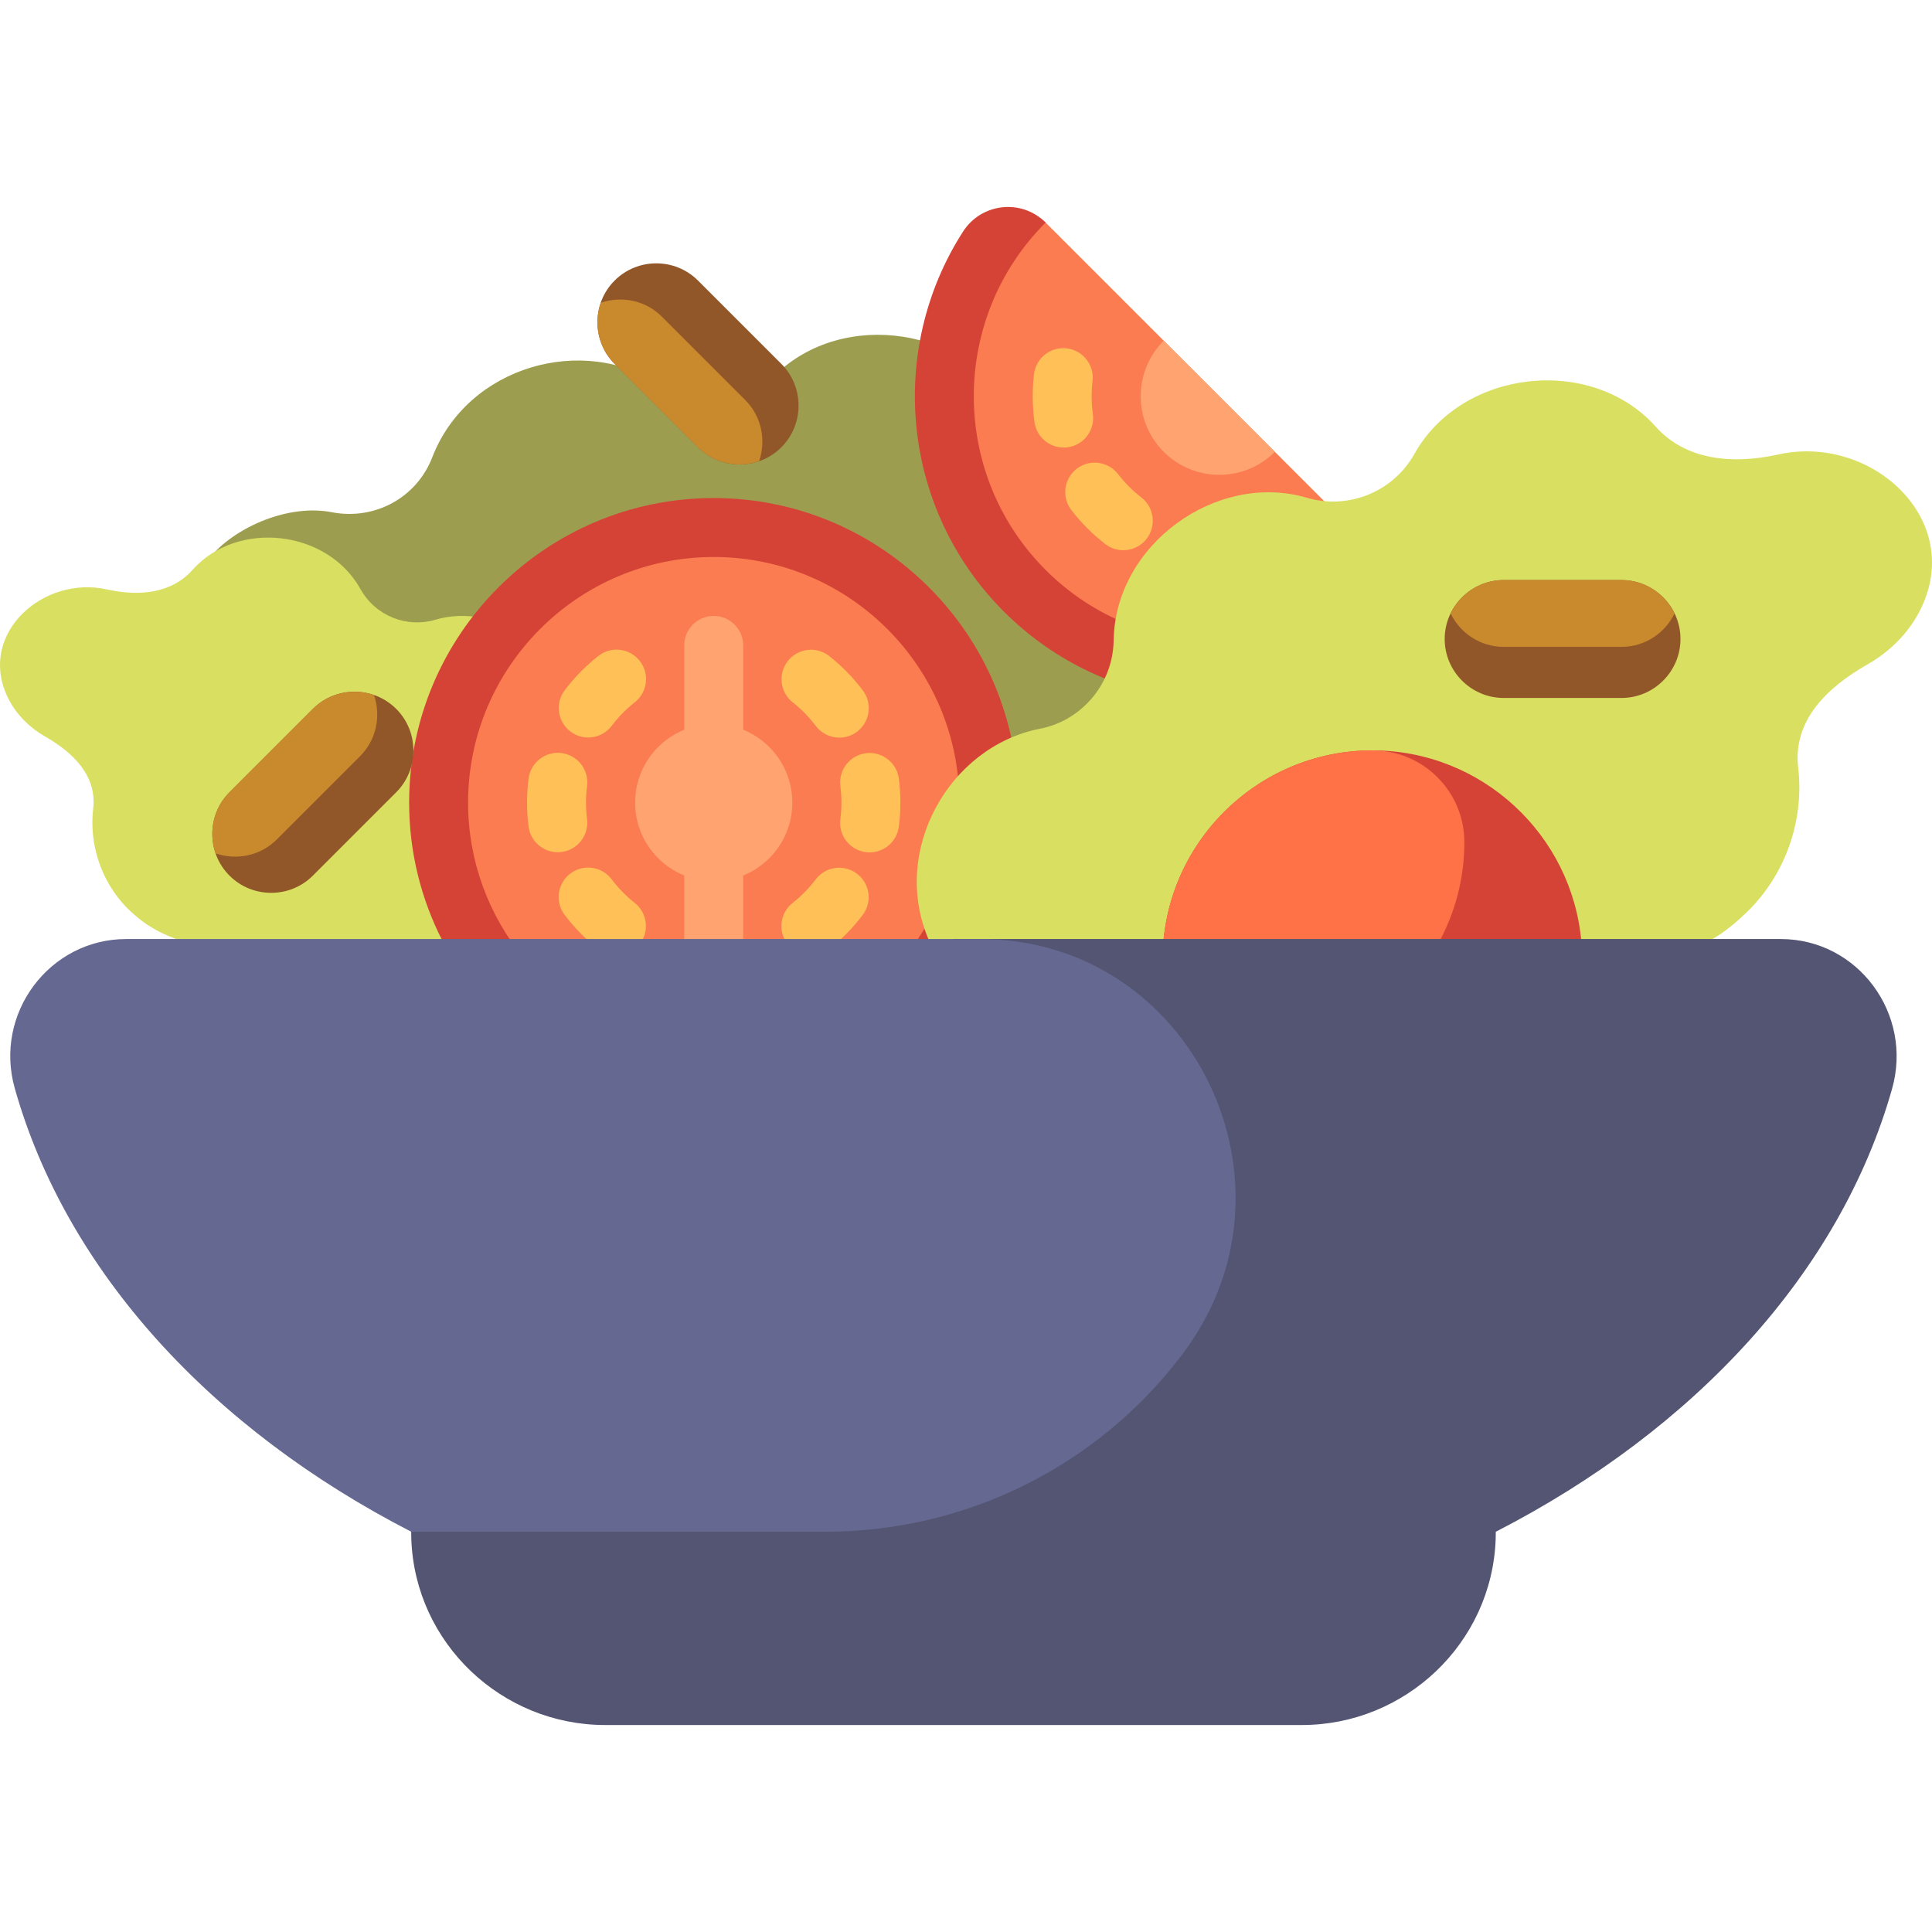 <svg version="1.1" id="Capa_1" xmlns="http://www.w3.org/2000/svg" xmlns:xlink="http://www.w3.org/1999/xlink" x="0px" y="0px" viewBox="0 0 512 512" style="enable-background:new 0 0 512 512;" xml:space="preserve" width="300" height="300" xmlns:svgjs="http://svgjs.dev/svgjs"><g width="100%" height="100%" transform="matrix(1,0,0,1,0,0)"><path style="" d="M296.73,120.772c-11.358,3.167-22.921-2.118-28.263-11.847c-11.979-22.06-44.912-27.281-63.053-9.518&#xA;&#9;c-8.863,8.466-21.727,8.598-30.387,2.626c-20.297-13.619-51.068-5.134-60.457,19.124c-4.146,10.764-15.224,16.721-26.477,14.62&#xA;&#9;c-11.43-2.301-25.232,3.72-31.955,11.365l138.868,138.87c8.894,0.738,17.942,1.303,27.102,1.695l124.998-127.083&#xA;&#9;C348.397,135.308,321.618,113.714,296.73,120.772z" fill="#9d9d50" fill-opacity="1" data-original-color="#8a8b47ff" stroke="none" stroke-opacity="1"/><path style="" d="M271.577,156.56c26.553,26.553,68.49,28.342,97.115,5.368c3.367-2.703,3.597-7.756,0.545-10.81&#xA;&#9;L277.017,58.9c-3.053-3.053-8.107-2.822-10.81,0.545C243.236,88.071,245.025,130.008,271.577,156.56z" fill="#fb7c50" fill-opacity="1" data-original-color="#bd7155ff" stroke="none" stroke-opacity="1"/><g>
	<path style="" d="M274.022,99.156c-0.5,4.226-0.456,8.506,0.13,12.72c0.595,4.272,4.541,7.254,8.813,6.659&#xA;&#9;&#9;c1.75-0.244,3.283-1.049,4.442-2.209c1.673-1.673,2.568-4.082,2.217-6.605c-0.402-2.892-0.433-5.829-0.09-8.731&#xA;&#9;&#9;c0.507-4.285-2.556-8.168-6.839-8.674C278.412,91.809,274.528,94.872,274.022,99.156z" fill="#ffc057" fill-opacity="1" data-original-color="#dfce4eff" stroke="none" stroke-opacity="1"/>
	<path style="" d="M302.462,131.82c-1.141-0.881-2.24-1.849-3.268-2.876c-1.035-1.035-2.01-2.143-2.898-3.296&#xA;&#9;&#9;c-2.633-3.417-7.538-4.052-10.955-1.418c-3.418,2.629-4.052,7.538-1.419,10.955c1.296,1.681,2.717,3.298,4.225,4.806&#xA;&#9;&#9;c1.497,1.497,3.1,2.907,4.766,4.194c3.144,2.429,7.554,2.086,10.292-0.652c0.234-0.234,0.457-0.487,0.666-0.756&#xA;&#9;&#9;C306.506,139.361,305.876,134.457,302.462,131.82z" fill="#ffc057" fill-opacity="1" data-original-color="#dfce4eff" stroke="none" stroke-opacity="1"/>
</g><path style="" d="M277.101,151.037c-25.38-25.38-25.38-66.676,0-92.054c-6.376-6.376-16.999-5.208-21.876,2.375&#xA;&#9;c-20.092,31.24-16.482,73.415,10.829,100.726s69.485,30.922,100.726,10.829c7.583-4.877,8.751-15.5,2.376-21.876&#xA;&#9;C343.776,176.416,302.479,176.416,277.101,151.037z" fill="#d54337" fill-opacity="1" data-original-color="#ac3c33ff" stroke="none" stroke-opacity="1"/><path style="" d="M308.399,119.738c8.134,8.134,21.323,8.135,29.457,0l-29.457-29.457&#xA;&#9;C300.264,98.416,300.264,111.604,308.399,119.738z" fill="#ffa371" fill-opacity="1" data-original-color="#ce9276ff" stroke="none" stroke-opacity="1"/><path style="" d="M190.897,266.833c-6.576-4.53-9.097-12.962-5.839-20.342c7.323-16.654-3.652-36.085-20.355-39.39&#xA;&#9;c-7.206-1.33-13.476-7.763-13.672-16.341c-0.187-17.772-18.976-31.488-35.737-26.498c-7.422,2.171-15.718-0.935-19.752-8.126&#xA;&#9;c-8.781-15.813-32.601-18.379-44.433-5.212c-5.625,6.423-14.323,7.14-22.652,5.308c-16.909-3.843-33.948,11.441-26.775,27.77&#xA;&#9;c2.065,4.818,5.919,8.701,10.199,11.136c7.566,4.335,13.84,10.464,12.809,19.207c-1.079,9.356,2.052,19.029,8.73,26.017&#xA;&#9;c5.889,5.961,10.673,7.422,14.4,8.965c-2.576-1.484-4.871-2.921-6.878-4.291c2.007,1.37,4.302,2.807,6.878,4.291&#xA;&#9;c1.5,0.621,2.827,1.258,3.987,2.205c8.674,4.61,20.178,9.586,35.319,14.468c32.529,10.489,72.509,17.546,115.764,20.615&#xA;&#9;C201.691,278.5,197.229,271.066,190.897,266.833z" fill="#d9df61" fill-opacity="1" data-original-color="#c4c65aff" stroke="none" stroke-opacity="1"/><path style="" d="M189.141,139.796c-40.264,0-72.904,32.64-72.904,72.904c0,14.26,4.11,27.553,11.188,38.79&#xA;&#9;c34.257,7.095,73.37,11.166,114.193,11.79c12.639-13.11,20.428-30.931,20.428-50.579&#xA;&#9;C262.045,172.436,229.404,139.796,189.141,139.796z" fill="#fb7c50" fill-opacity="1" data-original-color="#bd7155ff" stroke="none" stroke-opacity="1"/><g>
	<path style="" d="M158.557,173.836c-3.342,2.635-6.336,5.692-8.902,9.087c-2.601,3.442-1.918,8.34,1.523,10.941&#xA;&#9;&#9;c1.41,1.064,3.063,1.58,4.703,1.58c2.365,0,4.702-1.071,6.238-3.103c1.76-2.33,3.816-4.428,6.11-6.236&#xA;&#9;&#9;c3.388-2.67,3.969-7.583,1.298-10.97C166.856,171.746,161.944,171.166,158.557,173.836z" fill="#ffc057" fill-opacity="1" data-original-color="#dfce4eff" stroke="none" stroke-opacity="1"/>
	<path style="" d="M168.199,239.271c-2.291-1.81-4.344-3.91-6.102-6.243c-2.596-3.444-7.494-4.132-10.94-1.535&#xA;&#9;&#9;c-3.444,2.597-4.132,7.494-1.535,10.94c2.562,3.398,5.554,6.459,8.893,9.096c1.433,1.132,3.141,1.682,4.837,1.682&#xA;&#9;&#9;c2.308,0,4.593-1.019,6.134-2.97C172.161,246.857,171.585,241.944,168.199,239.271z" fill="#ffc057" fill-opacity="1" data-original-color="#dfce4eff" stroke="none" stroke-opacity="1"/>
	<path style="" d="M155.57,217.043c-0.184-1.43-0.277-2.891-0.277-4.344c0-1.464,0.095-2.937,0.282-4.38&#xA;&#9;&#9;c0.554-4.277-2.465-8.195-6.744-8.749c-4.275-0.558-8.195,2.465-8.749,6.744c-0.273,2.105-0.411,4.253-0.411,6.386&#xA;&#9;&#9;c0,2.116,0.136,4.248,0.404,6.335c0.506,3.941,3.867,6.816,7.738,6.816c0.331,0,0.668-0.022,1.005-0.065&#xA;&#9;&#9;C153.097,225.237,156.12,221.323,155.57,217.043z" fill="#ffc057" fill-opacity="1" data-original-color="#dfce4eff" stroke="none" stroke-opacity="1"/>
	<path style="" d="M210.082,186.128c2.291,1.81,4.344,3.91,6.102,6.243c1.535,2.037,3.875,3.109,6.244,3.109&#xA;&#9;&#9;c1.637,0,3.288-0.513,4.696-1.575c3.444-2.597,4.132-7.494,1.535-10.94c-2.562-3.398-5.554-6.459-8.893-9.096&#xA;&#9;&#9;c-3.385-2.675-8.297-2.099-10.971,1.287C206.121,178.542,206.697,183.453,210.082,186.128z" fill="#ffc057" fill-opacity="1" data-original-color="#dfce4eff" stroke="none" stroke-opacity="1"/>
	<path style="" d="M227.103,231.533c-3.443-2.601-8.34-1.918-10.941,1.523c-1.76,2.33-3.816,4.428-6.11,6.236&#xA;&#9;&#9;c-3.388,2.67-3.969,7.583-1.298,10.97c1.541,1.955,3.828,2.976,6.14,2.976c1.693,0,3.398-0.548,4.831-1.678&#xA;&#9;&#9;c3.342-2.635,6.336-5.692,8.902-9.087C231.228,239.033,230.545,234.134,227.103,231.533z" fill="#ffc057" fill-opacity="1" data-original-color="#dfce4eff" stroke="none" stroke-opacity="1"/>
	<path style="" d="M238.206,206.363c-0.55-4.278-4.468-7.3-8.743-6.752c-4.278,0.55-7.302,4.465-6.752,8.743&#xA;&#9;&#9;c0.184,1.43,0.277,2.891,0.277,4.344c0,1.464-0.095,2.937-0.282,4.38c-0.554,4.277,2.465,8.195,6.744,8.749&#xA;&#9;&#9;c0.341,0.044,0.678,0.066,1.013,0.066c3.867,0,7.227-2.871,7.737-6.809c0.273-2.105,0.411-4.253,0.411-6.386&#xA;&#9;&#9;C238.612,210.583,238.475,208.451,238.206,206.363z" fill="#ffc057" fill-opacity="1" data-original-color="#dfce4eff" stroke="none" stroke-opacity="1"/>
</g><g>
	<path style="" d="M196.952,254.358V171.04c0-4.314-3.497-7.811-7.811-7.811c-4.314,0-7.811,3.497-7.811,7.811v83.318&#xA;&#9;&#9;c0,2.209,0.921,4.199,2.394,5.62c3.214,0.324,6.452,0.623,9.71,0.901C195.553,259.483,196.952,257.085,196.952,254.358z" fill="#ffa371" fill-opacity="1" data-original-color="#ce9276ff" stroke="none" stroke-opacity="1"/>
	<circle style="" cx="189.143" cy="212.701" r="20.83" fill="#ffa371" fill-opacity="1" data-original-color="#ce9276ff" stroke="none" stroke-opacity="1"/>
</g><path style="" d="M189.141,131.985c-44.507,0-80.715,36.208-80.715,80.715c0,13.152,3.182,25.567,8.786,36.55&#xA;&#9;c6.918,1.602,14.056,3.077,21.393,4.416c-9.093-11.196-14.556-25.453-14.556-40.966c0-35.891,29.201-65.093,65.093-65.093&#xA;&#9;s65.093,29.201,65.093,65.093c0,20.253-9.299,38.371-23.85,50.319c7.121,0.221,14.303,0.336,21.529,0.344&#xA;&#9;c11.21-13.862,17.944-31.487,17.944-50.663C269.856,168.193,233.647,131.985,189.141,131.985z" fill="#d54337" fill-opacity="1" data-original-color="#ac3c33ff" stroke="none" stroke-opacity="1"/><path style="" d="M471.137,120.473c-11.958,2.618-24.449,1.591-32.525-7.583&#xA;&#9;c-16.989-18.811-51.194-15.145-63.801,7.445c-5.792,10.271-17.705,14.71-28.362,11.607c-24.069-7.128-51.047,12.468-51.316,37.855&#xA;&#9;c-0.28,12.254-9.284,21.443-19.631,23.345c-23.983,4.721-39.741,32.481-29.227,56.271c4.679,10.543,1.058,22.589-8.384,29.06&#xA;&#9;c-3.718,2.472-6.981,5.714-9.664,9.468c8.076,0.275,16.23,0.419,24.445,0.419c62.037,0,120.828-7.941,165.545-22.36&#xA;&#9;c5.988-1.931,16.795-6.083,21.699-8.016c5.568-9.055,9.894-3.022,24.095-17.326c9.588-9.984,14.084-23.803,12.534-37.168&#xA;&#9;c-1.481-12.49,7.528-21.247,18.393-27.439c6.147-3.479,11.68-9.024,14.645-15.908C519.882,136.817,495.417,114.982,471.137,120.473z&#xA;&#9;" fill="#d9df61" fill-opacity="1" data-original-color="#c4c65aff" stroke="none" stroke-opacity="1"/><path style="" d="M419.087,249.653c-2.452-28.414-26.347-50.792-55.386-50.792c-30.662,0-55.608,24.946-55.608,55.608&#xA;&#9;c0,7.397,1.463,14.455,4.097,20.916c31.477-3.765,60.489-9.749,85.198-17.717C405.663,255,412.847,252.303,419.087,249.653z" fill="#d54337" fill-opacity="1" data-original-color="#ac3c33ff" stroke="none" stroke-opacity="1"/><path style="" d="M388.064,223.224c0-0.072,0-0.145,0-0.217c-0.051-13.247-10.9-24.096-24.147-24.147&#xA;&#9;c-0.072,0-0.145,0-0.217,0c-30.662,0-55.608,24.946-55.608,55.608c0,0.072,0,0.145,0,0.217c0.032,8.225,4.228,15.523,10.575,19.888&#xA;&#9;c17.479-2.286,34.138-5.268,49.656-8.902C380.385,255.463,388.064,240.228,388.064,223.224z" fill="#ff7146" fill-opacity="1" data-original-color="#c95a3aff" stroke="none" stroke-opacity="1"/><path style="" d="M207.068,96.439l-22.093-22.093c-6.076-6.076-16.018-6.076-22.093,0&#xA;&#9;c-6.076,6.076-6.076,16.018,0,22.093l22.093,22.093c6.076,6.076,16.018,6.076,22.093,0&#xA;&#9;C213.143,112.457,213.143,102.515,207.068,96.439z" fill="#915729" fill-opacity="1" data-original-color="#915729ff" stroke="none" stroke-opacity="1"/><path style="" d="M184.974,118.532l-22.093-22.093c-4.361-4.361-5.574-10.708-3.674-16.194&#xA;&#9;c5.485-1.9,11.833-0.686,16.194,3.674l22.093,22.093c4.361,4.361,5.574,10.708,3.674,16.194&#xA;&#9;C195.684,124.106,189.336,122.893,184.974,118.532z" fill="#c98a2e" fill-opacity="1" data-original-color="#c98a2eff" stroke="none" stroke-opacity="1"/><path style="" d="M429.723,184.965h-31.244c-8.592,0-15.622-7.03-15.622-15.622c0-8.592,7.03-15.622,15.622-15.622&#xA;&#9;h31.244c8.592,0,15.622,7.03,15.622,15.622C445.345,177.935,438.315,184.965,429.723,184.965z" fill="#915729" fill-opacity="1" data-original-color="#915729ff" stroke="none" stroke-opacity="1"/><path style="" d="M429.723,153.72h-31.244c-6.168,0-11.514,3.631-14.05,8.853c2.536,5.222,7.882,8.853,14.05,8.853&#xA;&#9;h31.244c6.168,0,11.514-3.631,14.05-8.853C441.237,157.351,435.89,153.72,429.723,153.72z" fill="#c98a2e" fill-opacity="1" data-original-color="#c98a2eff" stroke="none" stroke-opacity="1"/><path style="" d="M105.003,209.96L82.91,232.053c-6.076,6.076-16.018,6.076-22.093,0&#xA;&#9;c-6.076-6.076-6.076-16.018,0-22.093l22.093-22.093c6.076-6.076,16.018-6.076,22.093,0&#xA;&#9;C111.078,193.943,111.078,203.885,105.003,209.96z" fill="#915729" fill-opacity="1" data-original-color="#915729ff" stroke="none" stroke-opacity="1"/><path style="" d="M82.91,187.867L60.817,209.96c-4.361,4.361-5.574,10.708-3.674,16.194&#xA;&#9;c5.485,1.9,11.833,0.686,16.194-3.674l22.093-22.093c4.361-4.361,5.574-10.708,3.674-16.194&#xA;&#9;C93.619,182.293,87.271,183.507,82.91,187.867z" fill="#c98a2e" fill-opacity="1" data-original-color="#c98a2eff" stroke="none" stroke-opacity="1"/><path style="" d="M471.912,248.852H252.685L108.946,405.921h0.022c0,0.653,0.011,1.304,0.034,1.953&#xA;&#9;c0.985,27.656,24.026,49.275,51.344,49.275h92.339h92.339c27.318,0,50.359-21.618,51.344-49.275c0.023-0.649,0.034-1.3,0.034-1.953&#xA;&#9;h0.022c52.805-27.145,91.236-68.83,104.988-117.346C507.051,268.683,492.34,248.852,471.912,248.852z" fill="#535572" fill-opacity="1" data-original-color="#535572ff" stroke="none" stroke-opacity="1"/><path style="" d="M313.448,358.747L313.448,358.747c33.957-44.986,2.294-109.895-53.607-109.895H33.46&#xA;&#9;c-20.353,0-35.144,19.72-29.551,39.545c13.71,48.596,52.185,90.346,105.063,117.524h109.866c36.789,0,71.67-17.066,94.151-46.567&#xA;&#9;C313.142,359.152,313.295,358.95,313.448,358.747z" fill="#656890" fill-opacity="1" data-original-color="#656890ff" stroke="none" stroke-opacity="1"/><g>
</g><g>
</g><g>
</g><g>
</g><g>
</g><g>
</g><g>
</g><g>
</g><g>
</g><g>
</g><g>
</g><g>
</g><g>
</g><g>
</g><g>
</g></g></svg>
